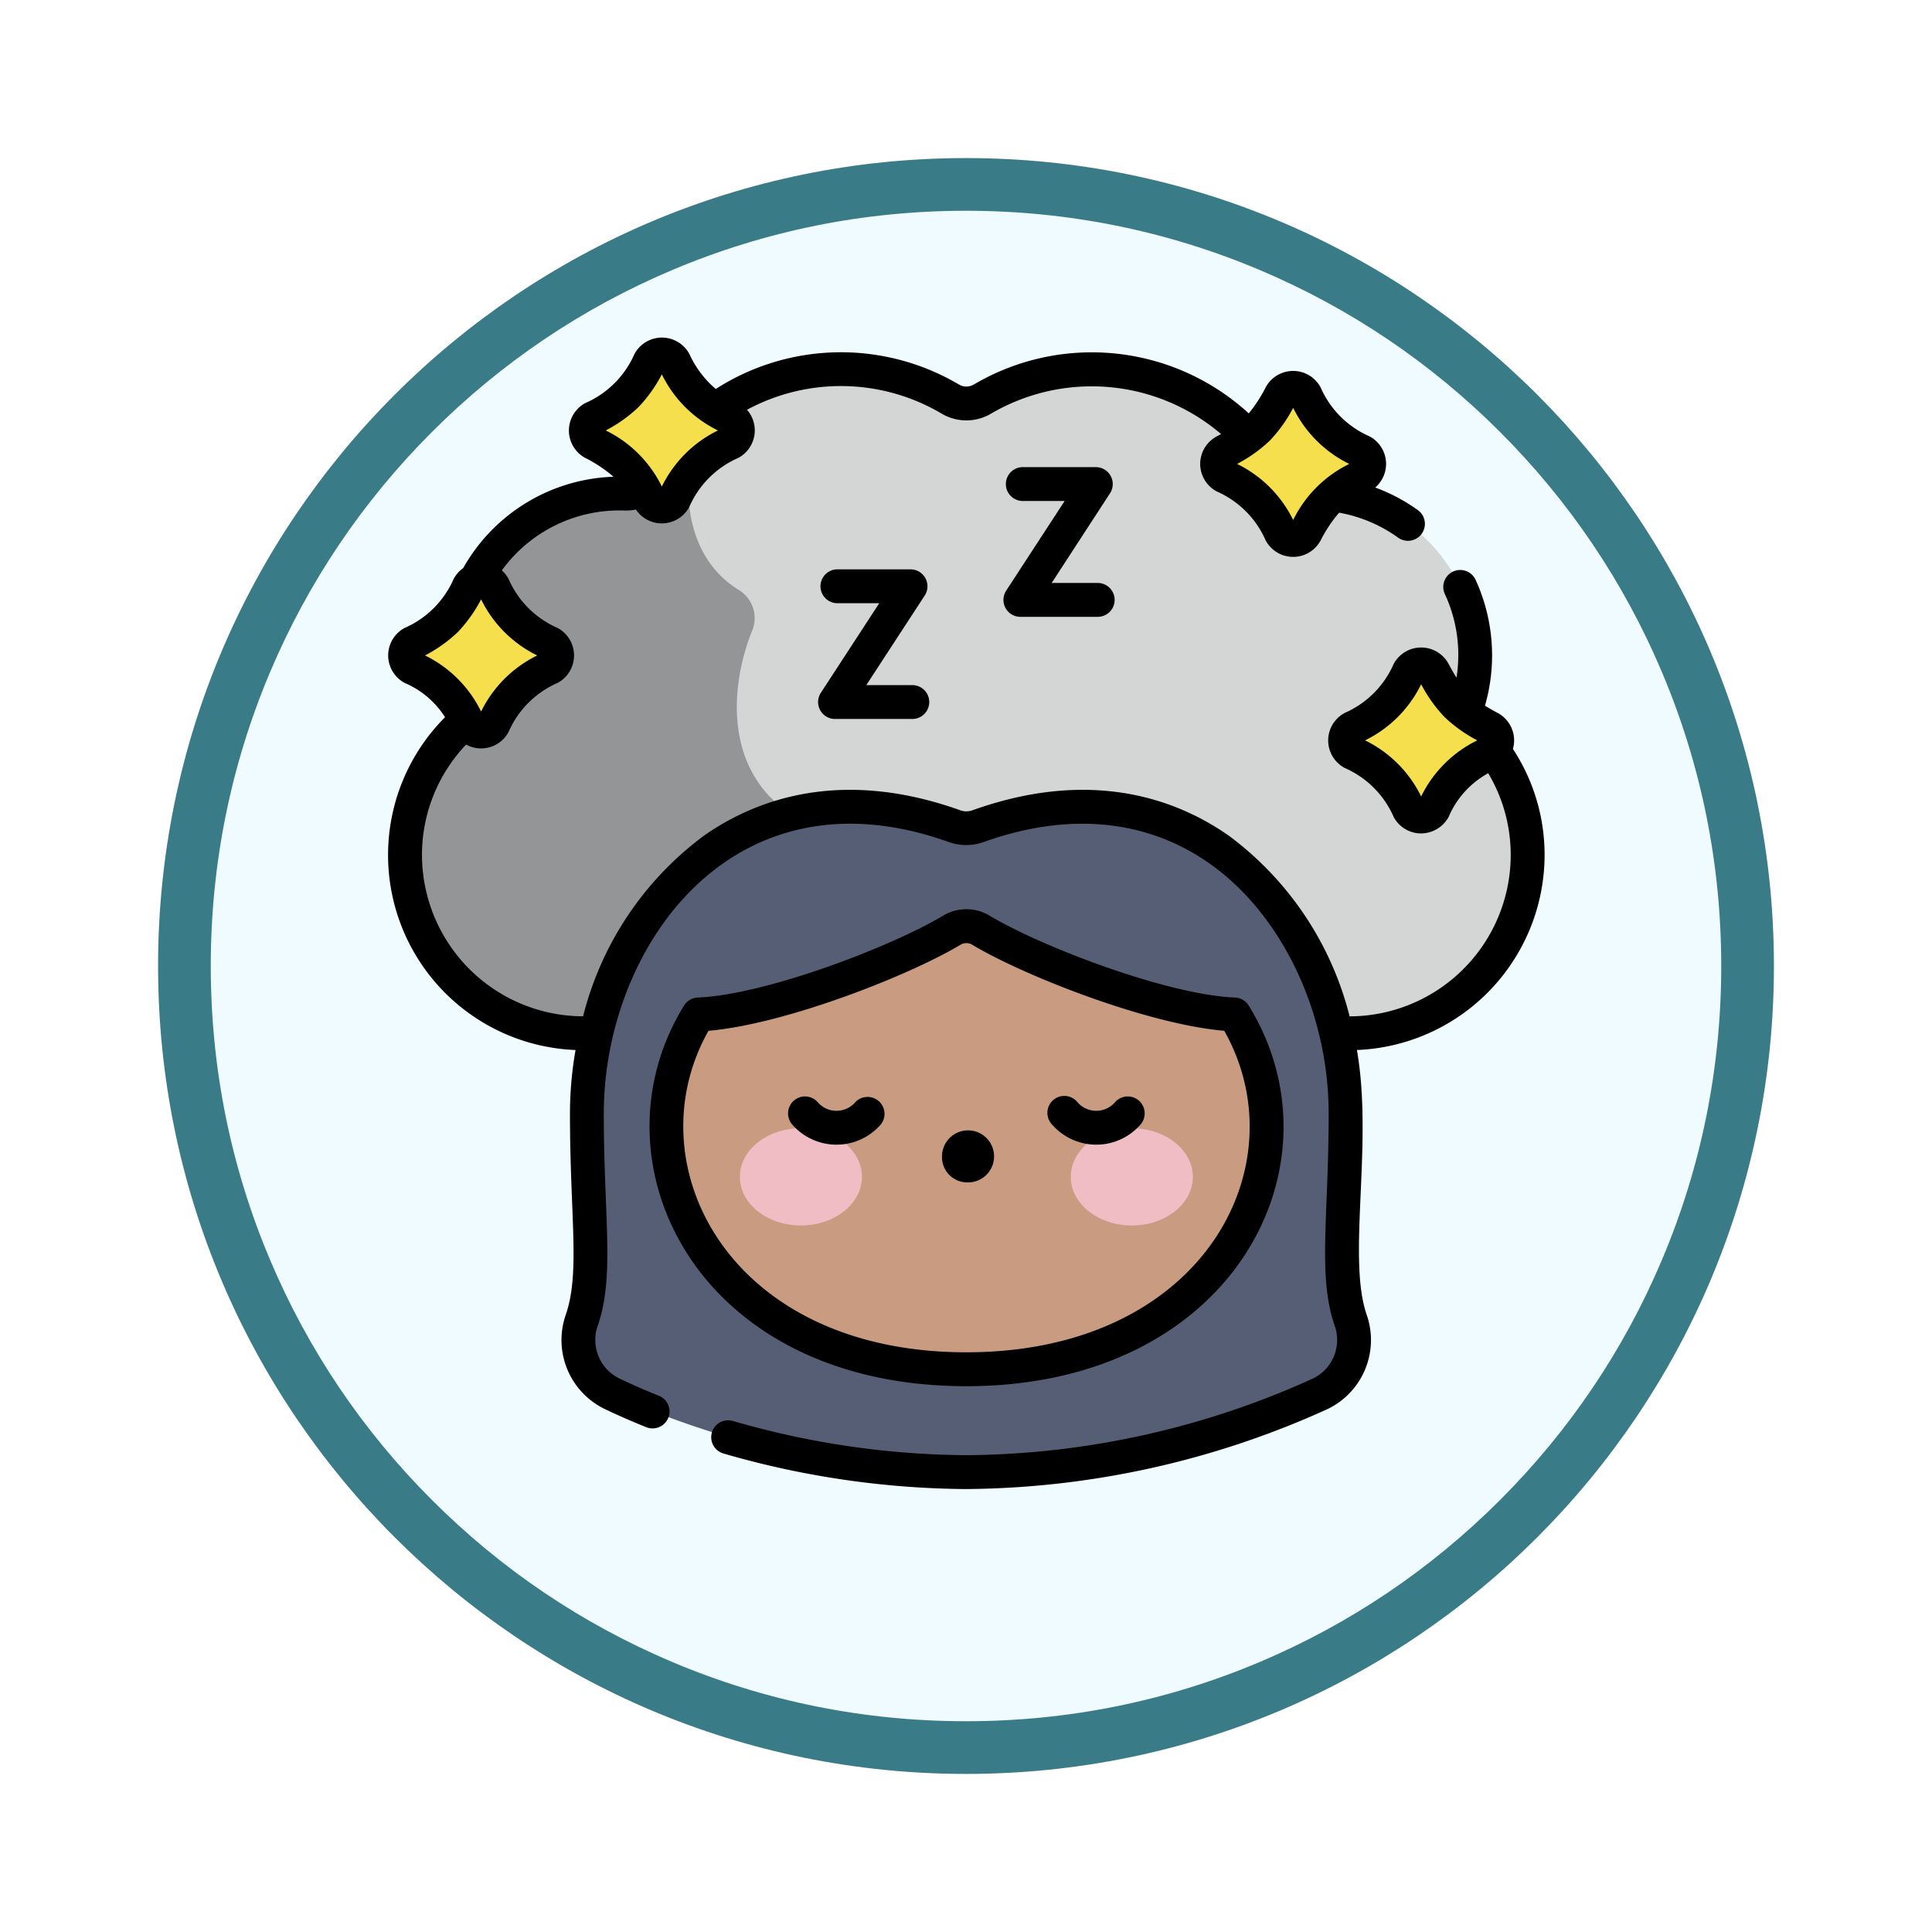 <svg xmlns="http://www.w3.org/2000/svg" xmlns:xlink="http://www.w3.org/1999/xlink" width="110" height="110" viewBox="0 0 110 110">
  <defs>
    <filter id="Trazado_982547" x="0" y="0" width="110" height="110" filterUnits="userSpaceOnUse">
      <feOffset dy="3" input="SourceAlpha"/>
      <feGaussianBlur stdDeviation="3" result="blur"/>
      <feFlood flood-opacity="0.161"/>
      <feComposite operator="in" in2="blur"/>
      <feComposite in="SourceGraphic"/>
    </filter>
  </defs>
  <g id="Grupo_1208901" data-name="Grupo 1208901" transform="translate(-5262 -2724.933)">
    <g id="Grupo_1207028" data-name="Grupo 1207028" transform="translate(5271 2730.933)">
      <g id="Grupo_1183658" data-name="Grupo 1183658" transform="translate(0 0)">
        <g id="Grupo_1179602" data-name="Grupo 1179602">
          <g id="Grupo_1171898" data-name="Grupo 1171898" transform="translate(0 0)">
            <g id="Grupo_1164700" data-name="Grupo 1164700">
              <g id="Grupo_1160931" data-name="Grupo 1160931">
                <g id="Grupo_1160749" data-name="Grupo 1160749">
                  <g id="Grupo_1158891" data-name="Grupo 1158891">
                    <g id="Grupo_1157406" data-name="Grupo 1157406">
                      <g id="Grupo_1155793" data-name="Grupo 1155793">
                        <g id="Grupo_1154704" data-name="Grupo 1154704">
                          <g id="Grupo_1150790" data-name="Grupo 1150790">
                            <g id="Grupo_1154214" data-name="Grupo 1154214">
                              <g id="Grupo_1152583" data-name="Grupo 1152583">
                                <g id="Grupo_1146973" data-name="Grupo 1146973">
                                  <g id="Grupo_1146954" data-name="Grupo 1146954">
                                    <g transform="matrix(1, 0, 0, 1, -9, -6)" filter="url(#Trazado_982547)">
                                      <g id="Trazado_982547-2" data-name="Trazado 982547" transform="translate(9 6)" fill="#effbfe">
                                        <path d="M 46 90.5 C 39.992 90.5 34.164 89.324 28.679 87.003 C 23.38 84.762 18.621 81.553 14.534 77.466 C 10.446 73.379 7.238 68.62 4.996 63.321 C 2.676 57.836 1.5 52.008 1.5 46 C 1.5 39.992 2.676 34.164 4.996 28.679 C 7.238 23.38 10.446 18.621 14.534 14.534 C 18.621 10.446 23.38 7.238 28.679 4.996 C 34.164 2.676 39.992 1.5 46 1.5 C 52.008 1.5 57.836 2.676 63.321 4.996 C 68.62 7.238 73.379 10.446 77.466 14.534 C 81.554 18.621 84.762 23.38 87.004 28.679 C 89.324 34.164 90.5 39.992 90.5 46 C 90.5 52.008 89.324 57.836 87.004 63.321 C 84.762 68.62 81.554 73.379 77.466 77.466 C 73.379 81.553 68.62 84.762 63.321 87.003 C 57.836 89.324 52.008 90.5 46 90.5 Z" stroke="none"/>
                                        <path d="M 46 3 C 40.194 3 34.563 4.137 29.263 6.378 C 24.143 8.544 19.544 11.644 15.594 15.594 C 11.644 19.544 8.544 24.143 6.378 29.263 C 4.137 34.563 3 40.194 3 46 C 3 51.806 4.137 57.437 6.378 62.737 C 8.544 67.857 11.644 72.455 15.594 76.405 C 19.544 80.355 24.143 83.456 29.263 85.622 C 34.563 87.863 40.194 89 46 89 C 51.806 89 57.437 87.863 62.737 85.622 C 67.857 83.456 72.456 80.355 76.406 76.405 C 80.356 72.455 83.456 67.857 85.622 62.737 C 87.864 57.437 89 51.806 89 46 C 89 40.194 87.864 34.563 85.622 29.263 C 83.456 24.143 80.356 19.544 76.406 15.594 C 72.456 11.644 67.857 8.544 62.737 6.378 C 57.437 4.137 51.806 3 46 3 M 46 0 C 71.405 0 92 20.595 92 46 C 92 71.405 71.405 92 46 92 C 20.595 92 7.62939453125e-06 71.405 7.62939453125e-06 46 C 7.62939453125e-06 20.595 20.595 0 46 0 Z" stroke="none" fill="#397b86"/>
                                      </g>
                                    </g>
                                  </g>
                                </g>
                              </g>
                            </g>
                          </g>
                        </g>
                      </g>
                    </g>
                  </g>
                </g>
              </g>
            </g>
          </g>
        </g>
      </g>
    </g>
    <g id="sueno" transform="translate(5284.099 2743.08)">
      <path id="Trazado_1077586" data-name="Trazado 1077586" d="M51.141,42.763A10.137,10.137,0,1,0,68.53,35.68a1.848,1.848,0,0,1-.449-1.8,9.2,9.2,0,0,0-9.165-11.707,1.846,1.846,0,0,1-1.682-.916A12.251,12.251,0,0,0,40.38,16.788a1.809,1.809,0,0,1-1.842,0,12.252,12.252,0,0,0-16.854,4.469A1.846,1.846,0,0,1,20,22.173a9.2,9.2,0,0,0-9.165,11.707,1.848,1.848,0,0,1-.449,1.8,10.137,10.137,0,1,0,17.389,7.083Z" transform="translate(-6.537 -12.215)" fill="#d4d5d5"/>
      <path id="Trazado_1077587" data-name="Trazado 1077587" d="M26.48,45.677c-3.5-2.16-3.356-7.167-1.793-9.9A12.126,12.126,0,0,0,21.7,39.256a1.884,1.884,0,0,1-1.7.949,9.2,9.2,0,0,0-9.165,11.706,1.854,1.854,0,0,1-.449,1.8A10.137,10.137,0,1,0,27.775,60.8h3.3a5.7,5.7,0,0,1,.436-1.35c-6.335-2.194-5.5-8.415-4.243-11.454A1.885,1.885,0,0,0,26.48,45.677Z" transform="translate(-6.535 -30.248)" fill="#939597"/>
      <path id="Trazado_1077588" data-name="Trazado 1077588" d="M106.386,246.738a49.383,49.383,0,0,0,20.18-4.471,3.4,3.4,0,0,0,1.71-4.179c-.9-2.616-.29-5.892-.29-11.762,0-10.17-7.988-21-20.932-16.367a1.984,1.984,0,0,1-1.337,0c-12.944-4.633-20.932,6.2-20.932,16.367,0,5.871.611,9.146-.29,11.762a3.4,3.4,0,0,0,1.71,4.179,49.382,49.382,0,0,0,20.18,4.471Z" transform="translate(-73.464 -181.066)" fill="#565e75"/>
      <ellipse id="Elipse_13568" data-name="Elipse 13568" cx="17.077" cy="13.93" rx="17.077" ry="13.93" transform="translate(15.845 31.951)" fill="#c99b80"/>
      <g id="Grupo_1208899" data-name="Grupo 1208899" transform="translate(20.025 46.091)">
        <g id="Grupo_1208898" data-name="Grupo 1208898">
          <ellipse id="Elipse_13569" data-name="Elipse 13569" cx="3.476" cy="2.768" rx="3.476" ry="2.768" fill="#f1bdc4"/>
          <ellipse id="Elipse_13570" data-name="Elipse 13570" cx="3.476" cy="2.768" rx="3.476" ry="2.768" transform="translate(18.841)" fill="#f1bdc4"/>
        </g>
      </g>
      <path id="Trazado_1077589" data-name="Trazado 1077589" d="M145.871,220.48c8.734-2.88,13.974,4.135,15.418,8.471a.971.971,0,0,1-.956,1.274c-3.966-.106-11.383-2.9-14.555-4.8a1.607,1.607,0,0,0-1.654,0c-3.178,1.906-10.616,4.709-14.577,4.805a.968.968,0,0,1-.934-1.275c1.444-4.336,6.684-11.352,15.418-8.472a2.932,2.932,0,0,0,1.84,0Z" transform="translate(-112.03 -190.607)" fill="#565e75"/>
      <g id="Grupo_1208900" data-name="Grupo 1208900" transform="translate(0.965 2.032)">
        <path id="Trazado_1077590" data-name="Trazado 1077590" d="M9.819,110.5a8.015,8.015,0,0,1-1.891,1.3.81.81,0,0,0,0,1.426,8.015,8.015,0,0,1,1.891,1.3,8.015,8.015,0,0,1,1.3,1.891.81.81,0,0,0,1.426,0,8.015,8.015,0,0,1,1.3-1.891,8.015,8.015,0,0,1,1.891-1.3.81.81,0,0,0,0-1.426,8.015,8.015,0,0,1-1.891-1.3,8.015,8.015,0,0,1-1.3-1.891.81.81,0,0,0-1.426,0,8.013,8.013,0,0,1-1.3,1.891Z" transform="translate(-7.502 -95.369)" fill="#f5df4d"/>
        <path id="Trazado_1077591" data-name="Trazado 1077591" d="M430.036,148.116a8.012,8.012,0,0,0,1.891,1.3.81.81,0,0,1,0,1.426,6.273,6.273,0,0,0-3.189,3.189.81.81,0,0,1-1.426,0,6.273,6.273,0,0,0-3.189-3.189.81.81,0,0,1,0-1.426,6.272,6.272,0,0,0,3.189-3.189.81.81,0,0,1,1.426,0A8.019,8.019,0,0,0,430.036,148.116Z" transform="translate(-370.175 -128.151)" fill="#f5df4d"/>
        <path id="Trazado_1077592" data-name="Trazado 1077592" d="M89.838,10.878a8.015,8.015,0,0,1-1.891,1.3.81.81,0,0,0,0,1.426,8.011,8.011,0,0,1,1.891,1.3,8.015,8.015,0,0,1,1.3,1.891.81.81,0,0,0,1.426,0,8.015,8.015,0,0,1,1.3-1.891,8.015,8.015,0,0,1,1.891-1.3.81.81,0,0,0,0-1.426,8.015,8.015,0,0,1-1.891-1.3,8.015,8.015,0,0,1-1.3-1.891.81.81,0,0,0-1.426,0A8.015,8.015,0,0,1,89.838,10.878Z" transform="translate(-77.231 -8.561)" fill="#f5df4d"/>
        <path id="Trazado_1077593" data-name="Trazado 1077593" d="M369.34,25.7a8.011,8.011,0,0,1-1.891,1.3.81.81,0,0,0,0,1.426,8.015,8.015,0,0,1,1.891,1.3,8.015,8.015,0,0,1,1.3,1.891.81.81,0,0,0,1.426,0,8.014,8.014,0,0,1,1.3-1.891,8.009,8.009,0,0,1,1.891-1.3.81.81,0,0,0,0-1.426,8.013,8.013,0,0,1-1.891-1.3,8.014,8.014,0,0,1-1.3-1.891.81.81,0,0,0-1.426,0A8.009,8.009,0,0,1,369.34,25.7Z" transform="translate(-320.79 -21.478)" fill="#f5df4d"/>
      </g>
      <path id="Trazado_1077594" data-name="Trazado 1077594" d="M25.527,47.026a3.343,3.343,0,0,0,2.521-1.148.965.965,0,0,0-1.454-1.267,1.412,1.412,0,0,1-2.133,0,.964.964,0,1,0-1.454,1.267,3.343,3.343,0,0,0,2.521,1.148ZM36,16.973h4.4a.964.964,0,0,0,0-1.929h-2.62L41.1,9.94A.965.965,0,0,0,40.3,8.449H36.135a.964.964,0,1,0,0,1.929h2.382l-3.326,5.1A.965.965,0,0,0,36,16.973ZM25.445,22.789h4.4a.964.964,0,0,0,0-1.929h-2.62l3.326-5.1a.965.965,0,0,0-.808-1.491H25.58a.964.964,0,1,0,0,1.929h2.382l-3.326,5.1A.965.965,0,0,0,25.445,22.789Zm7.477,37.988c15.277,0,21.633-12.689,16.073-21.672a.964.964,0,0,0-.781-.456c-3.854-.155-11.019-2.893-13.969-4.662a2.568,2.568,0,0,0-2.647,0c-2.95,1.77-10.115,4.507-13.968,4.662a.964.964,0,0,0-.781.456c-5.447,8.8.586,21.672,16.073,21.672ZM18.239,40.542c4.354-.371,11.391-3.126,14.352-4.9a.642.642,0,0,1,.662,0c2.961,1.776,10,4.531,14.352,4.9,4.317,7.643-1.163,18.305-14.683,18.305C19.3,58.847,13.979,48.084,18.239,40.542Zm14.683,8.63a1.482,1.482,0,1,0-1.387-1.479A1.435,1.435,0,0,0,32.922,49.172ZM64.042,24.49a1.773,1.773,0,0,0-.872-2.046c-.212-.113-.465-.253-.721-.412a10.33,10.33,0,0,0-.549-7.2.965.965,0,0,0-1.746.82,8.216,8.216,0,0,1,.674,4.781c-.175-.275-.327-.55-.448-.777a1.775,1.775,0,0,0-3.13,0,5.4,5.4,0,0,1-2.79,2.79,1.775,1.775,0,0,0,0,3.13,5.4,5.4,0,0,1,2.79,2.79,1.767,1.767,0,0,0,1.565.938,1.8,1.8,0,0,0,1.565-.938,5.121,5.121,0,0,1,2.253-2.489,9.081,9.081,0,0,1,1.277,4.952,9.2,9.2,0,0,1-9.168,8.891,18.382,18.382,0,0,0-6.856-10.271c-2.875-2.025-7.746-3.922-14.621-1.461a1.021,1.021,0,0,1-.686,0c-6.875-2.461-11.745-.564-14.621,1.461A18.382,18.382,0,0,0,11.1,39.717a9.2,9.2,0,0,1-9.168-8.89,9.1,9.1,0,0,1,2.507-6.581,1.773,1.773,0,0,0,2.418-.72,5.4,5.4,0,0,1,2.79-2.79,1.775,1.775,0,0,0,0-3.13,5.394,5.394,0,0,1-2.79-2.79,1.764,1.764,0,0,0-.383-.488,8.259,8.259,0,0,1,6.953-3.408,2.882,2.882,0,0,0,.68-.056,1.774,1.774,0,0,0,3.04-.15,5.393,5.393,0,0,1,2.79-2.79,1.775,1.775,0,0,0,.494-2.74A11.262,11.262,0,0,1,31.508,5.4a2.767,2.767,0,0,0,2.827,0A11.341,11.341,0,0,1,47.424,6.566c-.087.048-.173.095-.251.136a1.775,1.775,0,0,0,0,3.13,5.4,5.4,0,0,1,2.79,2.79,1.775,1.775,0,0,0,3.13,0,7.719,7.719,0,0,1,1.052-1.579,8.224,8.224,0,0,1,3.377,1.435.965.965,0,0,0,1.132-1.562A10.165,10.165,0,0,0,56.2,9.61,1.775,1.775,0,0,0,55.882,6.7a5.394,5.394,0,0,1-2.79-2.79,1.775,1.775,0,0,0-3.13,0A8.23,8.23,0,0,1,49,5.39,13.225,13.225,0,0,0,33.351,3.743a.839.839,0,0,1-.857,0A13.2,13.2,0,0,0,18.653,4a5.746,5.746,0,0,1-1.5-1.989,1.775,1.775,0,0,0-3.13,0A5.4,5.4,0,0,1,11.23,4.8a1.775,1.775,0,0,0,0,3.13,7.633,7.633,0,0,1,1.6,1.067A10.216,10.216,0,0,0,4.272,14.2a1.764,1.764,0,0,0-.542.615,5.4,5.4,0,0,1-2.79,2.79,1.775,1.775,0,0,0,0,3.13,5.078,5.078,0,0,1,2.3,1.953,11.111,11.111,0,0,0,7.43,18.949,21.063,21.063,0,0,0-.318,3.621c0,5.845.589,9.048-.237,11.448a4.363,4.363,0,0,0,2.2,5.362c.74.356,1.53.7,2.351,1.031a.965.965,0,1,0,.716-1.791c-.78-.312-1.53-.641-2.23-.978a2.434,2.434,0,0,1-1.216-3c.976-2.834.342-6.15.342-12.076,0-9.456,7.318-19.87,19.642-15.459a2.954,2.954,0,0,0,1.987,0c4.825-1.727,9.272-1.3,12.86,1.222,4.12,2.9,6.782,8.489,6.782,14.237,0,5.917-.633,9.245.342,12.076a2.434,2.434,0,0,1-1.216,3,48.47,48.47,0,0,1-19.762,4.376,48.718,48.718,0,0,1-13.287-1.95.964.964,0,0,0-.534,1.853,50.675,50.675,0,0,0,13.821,2.025,50.526,50.526,0,0,0,20.6-4.567,4.363,4.363,0,0,0,2.2-5.362c-1.125-3.266.382-9.711-.555-15.069A11.129,11.129,0,0,0,65.838,30.884a10.993,10.993,0,0,0-1.8-6.393ZM58.816,27.2a6.951,6.951,0,0,0-3.194-3.194,6.952,6.952,0,0,0,3.194-3.194,8.232,8.232,0,0,0,1.329,1.865h0a8.233,8.233,0,0,0,1.865,1.329A6.949,6.949,0,0,0,58.816,27.2ZM50.2,6.938a8.227,8.227,0,0,0,1.329-1.865,6.95,6.95,0,0,0,3.194,3.194,6.951,6.951,0,0,0-3.194,3.194,6.952,6.952,0,0,0-3.194-3.194A8.231,8.231,0,0,0,50.2,6.938ZM12.39,6.361a8.237,8.237,0,0,0,1.865-1.329h0a8.234,8.234,0,0,0,1.329-1.865,6.95,6.95,0,0,0,3.194,3.194,6.951,6.951,0,0,0-3.194,3.194A6.951,6.951,0,0,0,12.39,6.361ZM2.1,19.172a8.232,8.232,0,0,0,1.865-1.329h0a8.233,8.233,0,0,0,1.329-1.865,6.95,6.95,0,0,0,3.194,3.194,6.951,6.951,0,0,0-3.194,3.194A6.951,6.951,0,0,0,2.1,19.172ZM40.317,47.026a3.343,3.343,0,0,0,2.521-1.148.964.964,0,1,0-1.454-1.267,1.413,1.413,0,0,1-2.133,0A.964.964,0,1,0,37.8,45.878,3.343,3.343,0,0,0,40.317,47.026Z" transform="translate(0)"/>
    </g>
  </g>
</svg>
